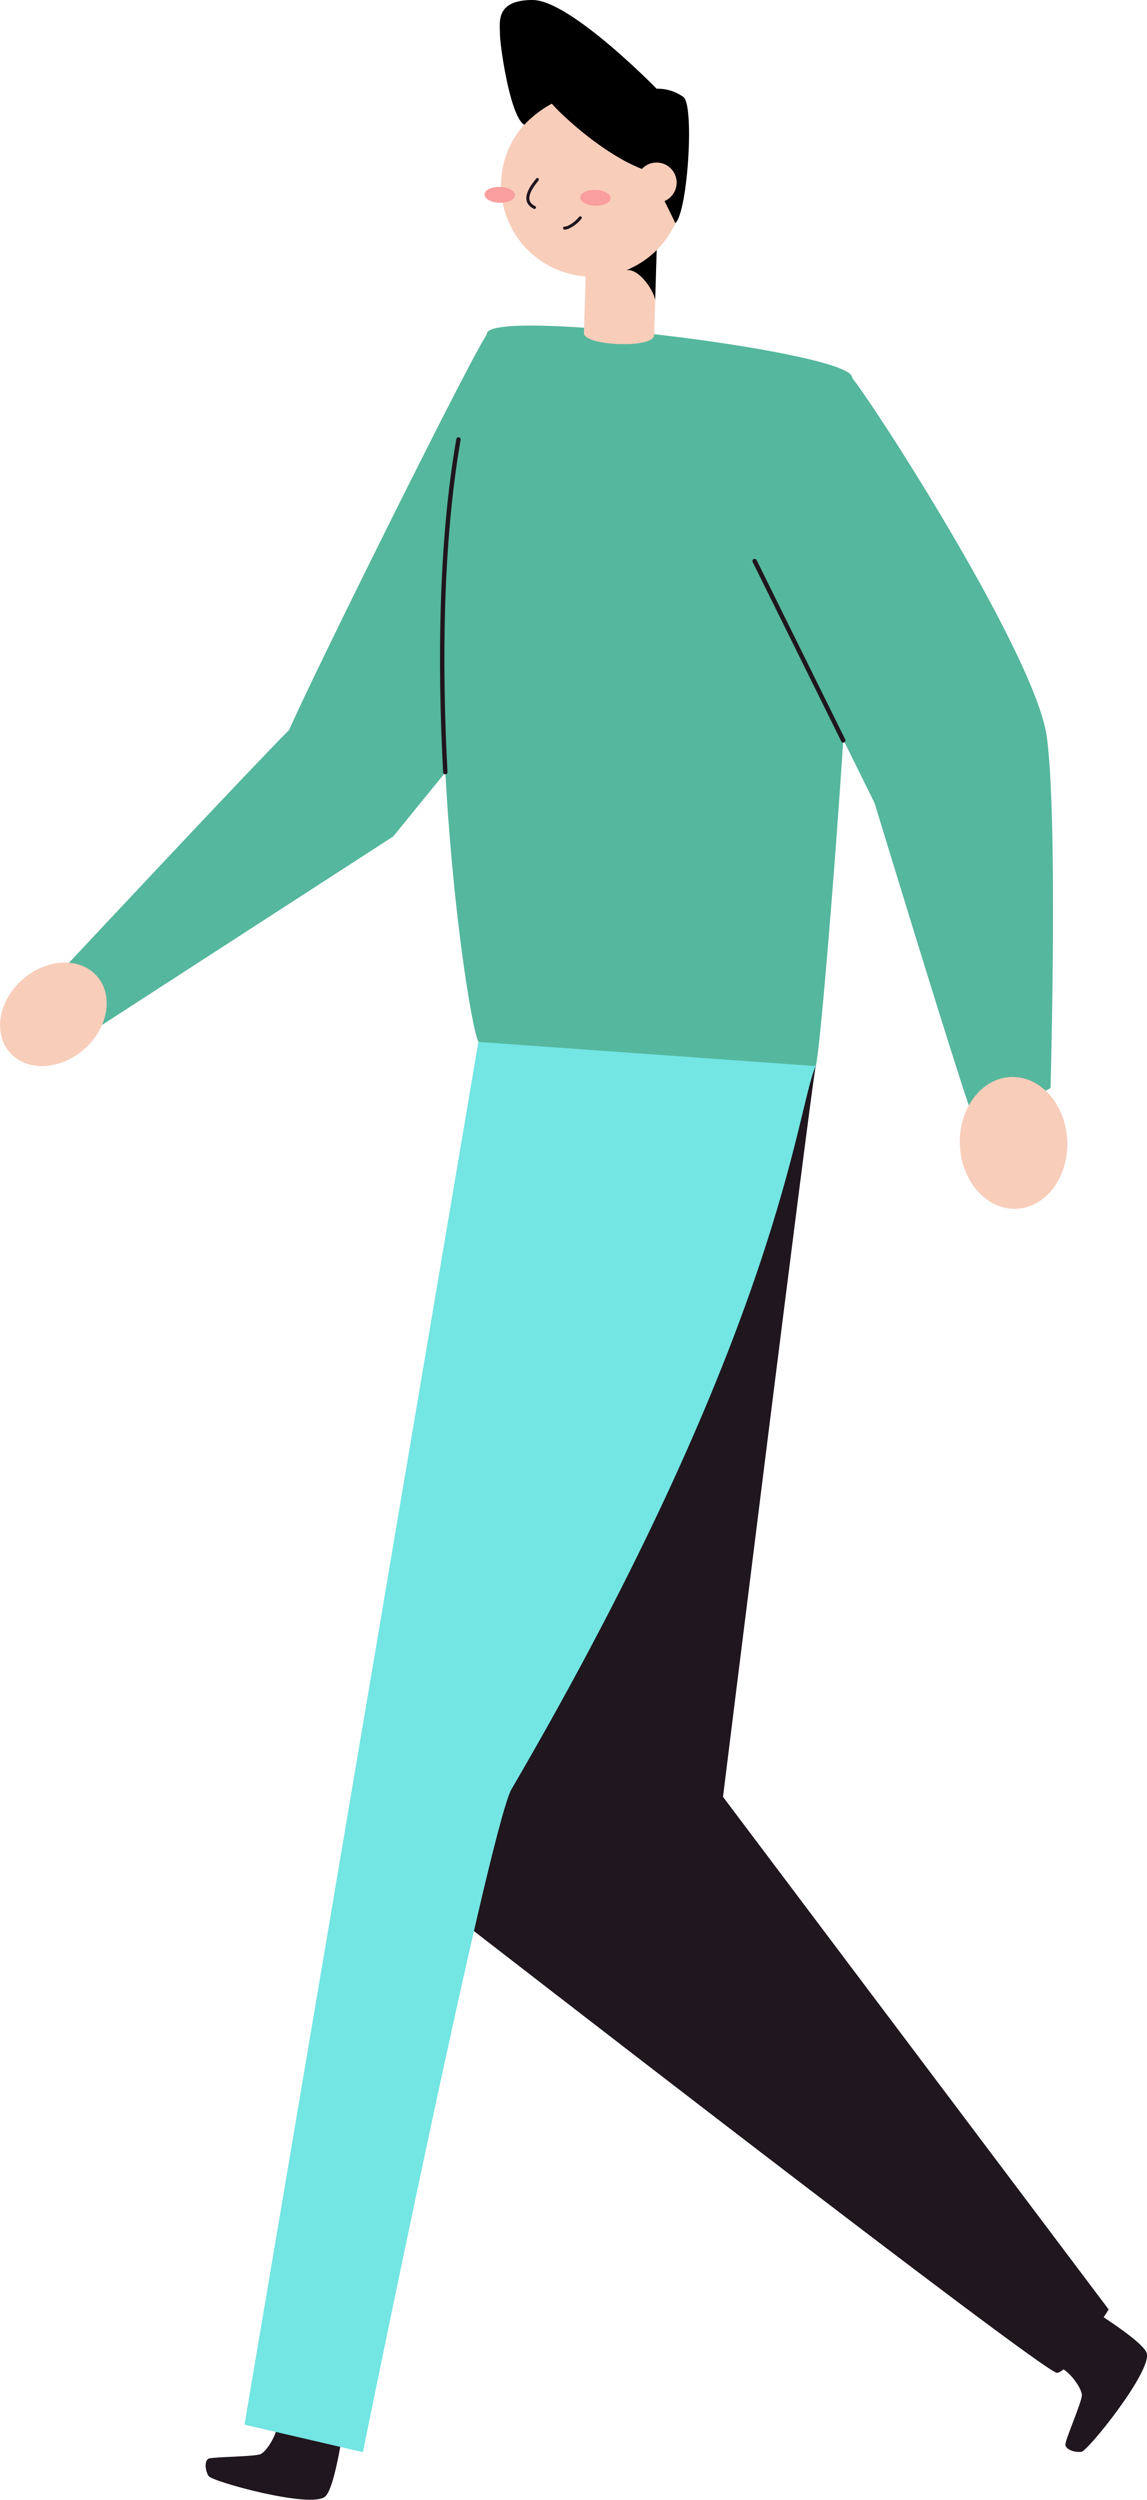 <svg xmlns="http://www.w3.org/2000/svg" viewBox="0 0 261.54 569.82"><defs><style>.cls-1{fill:#1f161e;}.cls-2{fill:#55b79d;}.cls-3,.cls-6{fill:none;stroke:#1f161e;stroke-linecap:round;}.cls-3{stroke-linejoin:round;}.cls-4{fill:#f8cdba;}.cls-5{fill:#fa9e9f;}.cls-6{stroke-miterlimit:10;stroke-width:0.69px;}.cls-7{fill:#73e5e2;}</style></defs><title>man-walking</title><g id="Layer_2" data-name="Layer 2"><g id="vector"><path class="cls-1" d="M186,243c-1.12,5.36-21.14,166.57-21.14,166.57l87.94,116.84s-8.88,14.24-11.77,14.45S104.76,437.6,104.76,437.6l57.11-178.91Z"/><path class="cls-1" d="M78.06,555.12c-.37,1.81-2,12.57-4,14-3.45,2.66-25.65-3.46-26.49-4.73s-1-3.61.06-4,10.4-.41,11.78-1,4-4.71,3.84-7.25"/><path class="cls-1" d="M250.18,527.22c1.51,1,10.71,6.87,11.31,9.2,1.07,4.22-13.37,22.16-14.86,22.42s-3.72-.49-3.7-1.66,3.75-9.7,3.76-11.21-2.74-5.53-5.13-6.4"/><path class="cls-2" d="M111.07,75.86c2.12-5.42,77.66,3.76,82.92,9.52S187.48,239.7,186,243c-7.26,1.5-73.9.25-76.9-5.51S91,127.22,111.07,75.86Z"/><path class="cls-2" d="M193.7,85.46c3.06,2.72,42.43,63.43,45,82.54s.84,80,.84,80a35.28,35.28,0,0,1-18.27,5c-4-11.34-21.84-69.94-21.84-69.94l-27.31-55.24"/><path class="cls-2" d="M111.39,75.75c-1.76.93-41.28,80.69-45.44,90.6-8.63,8.64-50.2,53.08-50.2,53.08L19,236.38l70.66-45.72,18.23-22.39"/><path class="cls-3" d="M101.54,176c-1.3-24.48-1.09-52.34,3-75.82"/><line class="cls-3" x1="192.28" y1="168.77" x2="172.07" y2="127.88"/><path class="cls-4" d="M133.15,75.92c-.09,2.91,15.91,3.61,16,.48l.58-19.46-16-.48Z"/><path d="M149.39,68.57c.06-1.74-3.72-7.82-6.81-6.91,3.81-1.21,5.81-5.69,7.16-4.72Z"/><circle class="cls-4" cx="135.06" cy="42.26" r="20.81"/><ellipse class="cls-5" cx="113.95" cy="44.41" rx="1.81" ry="3.47" transform="translate(66.12 156.97) rotate(-88.27)"/><ellipse class="cls-5" cx="135.76" cy="45.07" rx="1.81" ry="3.47" transform="translate(86.62 179.42) rotate(-88.27)"/><path class="cls-6" d="M122.53,40.92c-.67.91-4.12,4.69-.65,6.37"/><path class="cls-6" d="M128.73,52c1,0,2.69-1.21,3.58-2.35"/><path d="M154,50.87c2.81-2.64,4.36-26.67,1.86-28.74a10,10,0,0,0-6.13-1.9S130,0,121.44,0,114,5.15,114,7.78s2.34,18.91,5.56,20.66a24.33,24.33,0,0,1,6.28-4.81c1.22,1.59,12.15,12.27,22.06,15.42C150.63,43.77,154,50.87,154,50.87Z"/><circle class="cls-4" cx="149.71" cy="41.63" r="4.58"/><ellipse class="cls-4" cx="12.16" cy="231.21" rx="13.21" ry="10.61" transform="translate(-148.75 64.74) rotate(-41.02)"/><ellipse class="cls-4" cx="231.1" cy="260.53" rx="12.25" ry="15.03" transform="translate(-11 10.18) rotate(-2.47)"/><path class="cls-7" d="M186,243c-4.5,10.07-7.7,59.18-69.53,165.11-5.59,12.2-33.72,150.83-33.72,150.83l-27-6.27,53.32-315.18"/></g></g></svg>